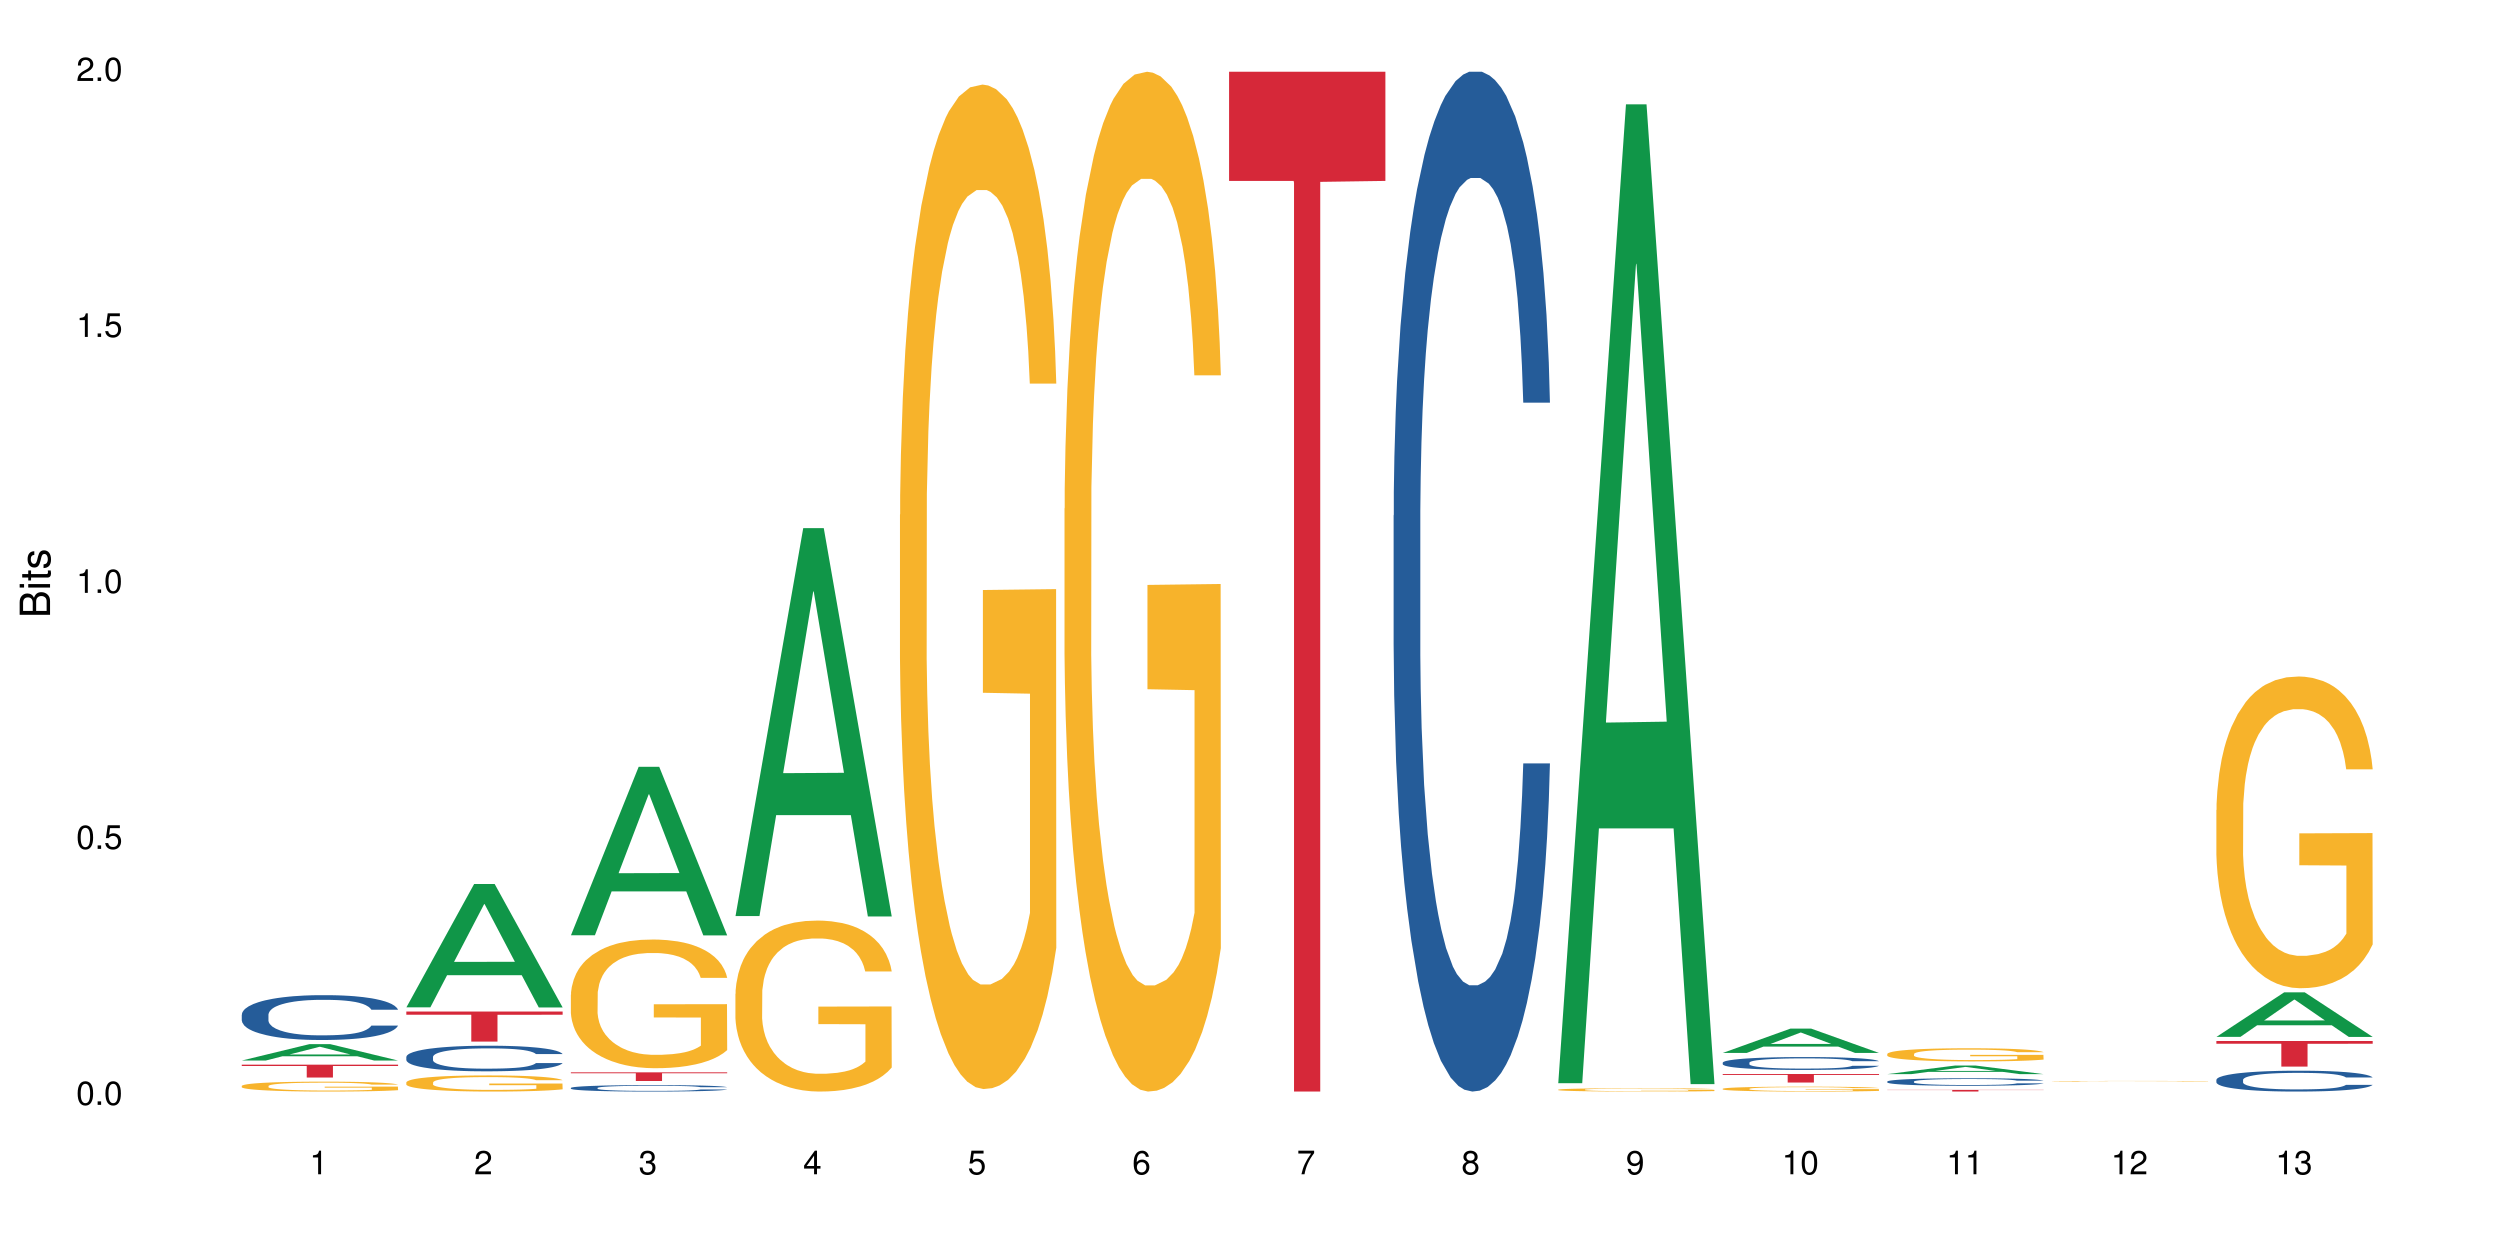 <?xml version="1.0" encoding="UTF-8"?>
<svg xmlns="http://www.w3.org/2000/svg" xmlns:xlink="http://www.w3.org/1999/xlink" width="720pt" height="360pt" viewBox="0 0 720 360" version="1.1">
<defs>
<g>
<symbol overflow="visible" id="glyph0-0">
<path style="stroke:none;" d=""/>
</symbol>
<symbol overflow="visible" id="glyph0-1">
<path style="stroke:none;" d="M 2.641 -6.797 C 2 -6.797 1.422 -6.531 1.078 -6.047 C 0.641 -5.453 0.406 -4.547 0.406 -3.297 C 0.406 -1 1.188 0.219 2.641 0.219 C 4.078 0.219 4.859 -1 4.859 -3.234 C 4.859 -4.562 4.656 -5.438 4.203 -6.047 C 3.844 -6.531 3.281 -6.797 2.641 -6.797 Z M 2.641 -6.047 C 3.547 -6.047 4 -5.125 4 -3.312 C 4 -1.375 3.562 -0.484 2.625 -0.484 C 1.734 -0.484 1.281 -1.422 1.281 -3.281 C 1.281 -5.141 1.734 -6.047 2.641 -6.047 Z M 2.641 -6.047 "/>
</symbol>
<symbol overflow="visible" id="glyph0-2">
<path style="stroke:none;" d="M 1.828 -1 L 0.828 -1 L 0.828 0 L 1.828 0 Z M 1.828 -1 "/>
</symbol>
<symbol overflow="visible" id="glyph0-3">
<path style="stroke:none;" d="M 4.562 -6.797 L 1.062 -6.797 L 0.547 -3.094 L 1.328 -3.094 C 1.719 -3.562 2.047 -3.734 2.578 -3.734 C 3.484 -3.734 4.062 -3.109 4.062 -2.094 C 4.062 -1.125 3.484 -0.531 2.578 -0.531 C 1.828 -0.531 1.375 -0.906 1.188 -1.672 L 0.328 -1.672 C 0.453 -1.109 0.547 -0.844 0.75 -0.594 C 1.125 -0.078 1.828 0.219 2.594 0.219 C 3.969 0.219 4.922 -0.781 4.922 -2.219 C 4.922 -3.562 4.031 -4.484 2.719 -4.484 C 2.25 -4.484 1.859 -4.359 1.469 -4.062 L 1.734 -5.969 L 4.562 -5.969 Z M 4.562 -6.797 "/>
</symbol>
<symbol overflow="visible" id="glyph0-4">
<path style="stroke:none;" d="M 2.484 -4.844 L 2.484 0 L 3.328 0 L 3.328 -6.797 L 2.766 -6.797 C 2.469 -5.75 2.281 -5.609 0.984 -5.453 L 0.984 -4.844 Z M 2.484 -4.844 "/>
</symbol>
<symbol overflow="visible" id="glyph0-5">
<path style="stroke:none;" d="M 4.859 -0.828 L 1.281 -0.828 C 1.359 -1.391 1.672 -1.75 2.5 -2.234 L 3.469 -2.75 C 4.406 -3.266 4.906 -3.969 4.906 -4.812 C 4.906 -5.375 4.672 -5.906 4.266 -6.266 C 3.859 -6.625 3.375 -6.797 2.719 -6.797 C 1.859 -6.797 1.219 -6.5 0.844 -5.922 C 0.609 -5.562 0.5 -5.125 0.484 -4.438 L 1.328 -4.438 C 1.359 -4.906 1.406 -5.188 1.531 -5.406 C 1.75 -5.812 2.188 -6.062 2.703 -6.062 C 3.469 -6.062 4.031 -5.516 4.031 -4.781 C 4.031 -4.25 3.719 -3.797 3.125 -3.438 L 2.234 -2.938 C 0.812 -2.141 0.406 -1.5 0.328 0 L 4.859 0 Z M 4.859 -0.828 "/>
</symbol>
<symbol overflow="visible" id="glyph0-6">
<path style="stroke:none;" d="M 2.125 -3.125 L 2.578 -3.125 C 3.516 -3.125 3.984 -2.703 3.984 -1.891 C 3.984 -1.031 3.469 -0.531 2.578 -0.531 C 1.656 -0.531 1.203 -0.984 1.156 -1.969 L 0.312 -1.969 C 0.344 -1.422 0.438 -1.078 0.609 -0.766 C 0.953 -0.109 1.625 0.219 2.547 0.219 C 3.953 0.219 4.859 -0.609 4.859 -1.906 C 4.859 -2.766 4.516 -3.25 3.703 -3.516 C 4.344 -3.766 4.656 -4.25 4.656 -4.938 C 4.656 -6.109 3.875 -6.797 2.578 -6.797 C 1.203 -6.797 0.484 -6.047 0.453 -4.609 L 1.297 -4.609 C 1.312 -5.016 1.344 -5.25 1.453 -5.453 C 1.641 -5.828 2.062 -6.062 2.594 -6.062 C 3.344 -6.062 3.797 -5.625 3.797 -4.906 C 3.797 -4.422 3.609 -4.141 3.25 -3.984 C 3.016 -3.891 2.719 -3.844 2.125 -3.844 Z M 2.125 -3.125 "/>
</symbol>
<symbol overflow="visible" id="glyph0-7">
<path style="stroke:none;" d="M 3.141 -1.625 L 3.141 0 L 3.984 0 L 3.984 -1.625 L 4.984 -1.625 L 4.984 -2.391 L 3.984 -2.391 L 3.984 -6.797 L 3.359 -6.797 L 0.266 -2.516 L 0.266 -1.625 Z M 3.141 -2.391 L 1 -2.391 L 3.141 -5.359 Z M 3.141 -2.391 "/>
</symbol>
<symbol overflow="visible" id="glyph0-8">
<path style="stroke:none;" d="M 4.781 -5.031 C 4.609 -6.141 3.891 -6.797 2.844 -6.797 C 2.094 -6.797 1.422 -6.438 1.031 -5.828 C 0.609 -5.172 0.406 -4.344 0.406 -3.094 C 0.406 -1.953 0.578 -1.234 0.984 -0.625 C 1.359 -0.078 1.953 0.219 2.703 0.219 C 3.984 0.219 4.922 -0.734 4.922 -2.078 C 4.922 -3.344 4.062 -4.234 2.844 -4.234 C 2.172 -4.234 1.641 -3.969 1.281 -3.469 C 1.281 -5.125 1.828 -6.047 2.797 -6.047 C 3.391 -6.047 3.797 -5.672 3.938 -5.031 Z M 2.734 -3.484 C 3.547 -3.484 4.062 -2.922 4.062 -2 C 4.062 -1.156 3.484 -0.531 2.703 -0.531 C 1.922 -0.531 1.328 -1.188 1.328 -2.047 C 1.328 -2.891 1.906 -3.484 2.734 -3.484 Z M 2.734 -3.484 "/>
</symbol>
<symbol overflow="visible" id="glyph0-9">
<path style="stroke:none;" d="M 4.984 -6.797 L 0.438 -6.797 L 0.438 -5.969 L 4.109 -5.969 C 2.5 -3.656 1.828 -2.234 1.328 0 L 2.219 0 C 2.594 -2.172 3.453 -4.047 4.984 -6.094 Z M 4.984 -6.797 "/>
</symbol>
<symbol overflow="visible" id="glyph0-10">
<path style="stroke:none;" d="M 3.75 -3.578 C 4.453 -4 4.688 -4.344 4.688 -4.984 C 4.688 -6.047 3.844 -6.797 2.641 -6.797 C 1.438 -6.797 0.594 -6.047 0.594 -4.984 C 0.594 -4.359 0.828 -4.016 1.516 -3.578 C 0.734 -3.203 0.359 -2.641 0.359 -1.891 C 0.359 -0.641 1.297 0.219 2.641 0.219 C 3.984 0.219 4.922 -0.641 4.922 -1.875 C 4.922 -2.641 4.531 -3.203 3.75 -3.578 Z M 2.641 -6.047 C 3.359 -6.047 3.812 -5.625 3.812 -4.969 C 3.812 -4.344 3.344 -3.922 2.641 -3.922 C 1.922 -3.922 1.453 -4.344 1.453 -4.984 C 1.453 -5.625 1.922 -6.047 2.641 -6.047 Z M 2.641 -3.203 C 3.484 -3.203 4.062 -2.672 4.062 -1.875 C 4.062 -1.062 3.484 -0.531 2.625 -0.531 C 1.797 -0.531 1.219 -1.078 1.219 -1.875 C 1.219 -2.672 1.797 -3.203 2.641 -3.203 Z M 2.641 -3.203 "/>
</symbol>
<symbol overflow="visible" id="glyph0-11">
<path style="stroke:none;" d="M 0.516 -1.547 C 0.672 -0.438 1.406 0.219 2.438 0.219 C 3.188 0.219 3.859 -0.141 4.266 -0.75 C 4.688 -1.406 4.891 -2.25 4.891 -3.484 C 4.891 -4.625 4.703 -5.359 4.312 -5.953 C 3.938 -6.5 3.344 -6.797 2.594 -6.797 C 1.297 -6.797 0.359 -5.844 0.359 -4.516 C 0.359 -3.25 1.234 -2.344 2.453 -2.344 C 3.094 -2.344 3.562 -2.578 4.016 -3.109 C 4 -1.453 3.469 -0.531 2.5 -0.531 C 1.906 -0.531 1.484 -0.906 1.359 -1.547 Z M 2.578 -6.062 C 3.375 -6.062 3.969 -5.406 3.969 -4.531 C 3.969 -3.688 3.375 -3.094 2.547 -3.094 C 1.734 -3.094 1.234 -3.672 1.234 -4.578 C 1.234 -5.438 1.797 -6.062 2.578 -6.062 Z M 2.578 -6.062 "/>
</symbol>
<symbol overflow="visible" id="glyph1-0">
<path style="stroke:none;" d=""/>
</symbol>
<symbol overflow="visible" id="glyph1-1">
<path style="stroke:none;" d="M 0 -0.953 L 0 -4.891 C 0 -5.719 -0.234 -6.344 -0.734 -6.797 C -1.188 -7.234 -1.812 -7.469 -2.5 -7.469 C -3.547 -7.469 -4.188 -7 -4.625 -5.875 C -4.984 -6.672 -5.641 -7.094 -6.531 -7.094 C -7.156 -7.094 -7.734 -6.859 -8.141 -6.391 C -8.562 -5.938 -8.75 -5.344 -8.75 -4.5 L -8.75 -0.953 Z M -4.984 -2.062 L -7.766 -2.062 L -7.766 -4.219 C -7.766 -4.844 -7.688 -5.203 -7.453 -5.5 C -7.219 -5.812 -6.859 -5.969 -6.375 -5.969 C -5.906 -5.969 -5.531 -5.812 -5.297 -5.5 C -5.062 -5.203 -4.984 -4.844 -4.984 -4.219 Z M -0.984 -2.062 L -4 -2.062 L -4 -4.781 C -4 -5.328 -3.859 -5.688 -3.578 -5.953 C -3.297 -6.219 -2.922 -6.359 -2.484 -6.359 C -2.062 -6.359 -1.688 -6.219 -1.406 -5.953 C -1.109 -5.688 -0.984 -5.328 -0.984 -4.781 Z M -0.984 -2.062 "/>
</symbol>
<symbol overflow="visible" id="glyph1-2">
<path style="stroke:none;" d="M -6.281 -1.797 L -6.281 -0.797 L 0 -0.797 L 0 -1.797 Z M -8.75 -1.797 L -8.75 -0.797 L -7.484 -0.797 L -7.484 -1.797 Z M -8.75 -1.797 "/>
</symbol>
<symbol overflow="visible" id="glyph1-3">
<path style="stroke:none;" d="M -6.281 -3.047 L -6.281 -2.016 L -8.016 -2.016 L -8.016 -1.016 L -6.281 -1.016 L -6.281 -0.172 L -5.469 -0.172 L -5.469 -1.016 L -0.719 -1.016 C -0.078 -1.016 0.281 -1.453 0.281 -2.234 C 0.281 -2.469 0.25 -2.719 0.188 -3.047 L -0.641 -3.047 C -0.609 -2.922 -0.594 -2.766 -0.594 -2.562 C -0.594 -2.141 -0.719 -2.016 -1.156 -2.016 L -5.469 -2.016 L -5.469 -3.047 Z M -6.281 -3.047 "/>
</symbol>
<symbol overflow="visible" id="glyph1-4">
<path style="stroke:none;" d="M -4.531 -5.25 C -5.766 -5.25 -6.469 -4.422 -6.469 -2.969 C -6.469 -1.516 -5.719 -0.562 -4.547 -0.562 C -3.562 -0.562 -3.094 -1.062 -2.734 -2.562 L -2.516 -3.484 C -2.344 -4.188 -2.094 -4.469 -1.625 -4.469 C -1.047 -4.469 -0.641 -3.875 -0.641 -3 C -0.641 -2.453 -0.797 -2 -1.062 -1.75 C -1.25 -1.594 -1.422 -1.531 -1.875 -1.469 L -1.875 -0.406 C -0.422 -0.453 0.281 -1.266 0.281 -2.922 C 0.281 -4.5 -0.5 -5.516 -1.719 -5.516 C -2.656 -5.516 -3.172 -4.984 -3.469 -3.734 L -3.703 -2.766 C -3.891 -1.953 -4.156 -1.609 -4.594 -1.609 C -5.172 -1.609 -5.547 -2.125 -5.547 -2.938 C -5.547 -3.75 -5.203 -4.172 -4.531 -4.203 Z M -4.531 -5.25 "/>
</symbol>
</g>
</defs>
<g id="surface89771">
<rect x="0" y="0" width="720" height="360" style="fill:rgb(100%,100%,100%);fill-opacity:1;stroke:none;"/>
<path style=" stroke:none;fill-rule:nonzero;fill:rgb(6.275%,58.824%,28.235%);fill-opacity:1;" d="M 69.629 305.43 L 69.676 305.426 L 89.156 300.703 L 95.074 300.703 L 114.648 305.438 L 107.773 305.438 L 102.867 304.199 L 81.367 304.199 L 76.555 305.43 L 69.629 305.43 L 83.434 303.688 L 100.895 303.684 L 92.188 301.477 L 92.09 301.473 L 91.996 301.484 L 83.387 303.684 L 83.434 303.688 Z M 69.629 305.43 "/>
<path style=" stroke:none;fill-rule:nonzero;fill:rgb(14.51%,36.078%,60%);fill-opacity:1;" d="M 69.629 292.227 L 69.684 292.215 L 69.684 291.934 L 69.848 291.484 L 70.234 290.918 L 70.617 290.527 L 71.605 289.832 L 72.977 289.156 L 74.406 288.641 L 75.449 288.332 L 76.383 288.094 L 78.523 287.66 L 79.895 287.434 L 81.379 287.234 L 83.191 287.035 L 84.508 286.914 L 87.473 286.727 L 89.668 286.645 L 91.371 286.609 L 95.051 286.609 L 97.246 286.656 L 98.84 286.715 L 100.594 286.809 L 102.078 286.914 L 104.656 287.176 L 106.965 287.504 L 108.008 287.695 L 109.652 288.059 L 110.918 288.414 L 111.797 288.723 L 112.785 289.156 L 113.66 289.688 L 114.32 290.293 L 114.648 290.801 L 106.965 290.801 L 106.578 290.328 L 106.141 289.961 L 105.316 289.477 L 104.492 289.133 L 103.34 288.793 L 102.297 288.566 L 100.871 288.344 L 99.605 288.203 L 98.289 288.094 L 97.027 288.023 L 94.609 287.953 L 91.809 287.953 L 90.766 287.977 L 88.625 288.07 L 87.473 288.156 L 85.824 288.32 L 84.672 288.473 L 83.301 288.711 L 82.367 288.91 L 81.215 289.219 L 80.391 289.488 L 79.457 289.879 L 78.906 290.172 L 78.414 290.504 L 77.977 290.895 L 77.645 291.309 L 77.426 291.742 L 77.316 292.168 L 77.316 294 L 77.426 294.422 L 77.699 294.918 L 78.414 295.641 L 79.457 296.266 L 80.664 296.762 L 81.816 297.113 L 82.477 297.281 L 83.355 297.469 L 84.727 297.703 L 86.703 297.941 L 87.855 298.035 L 89.613 298.129 L 91.426 298.176 L 93.844 298.176 L 95.984 298.129 L 97.41 298.07 L 98.895 297.977 L 100.926 297.777 L 102.188 297.586 L 103.285 297.363 L 104.109 297.137 L 104.656 296.949 L 105.48 296.582 L 106.141 296.184 L 106.633 295.77 L 106.965 295.367 L 114.648 295.367 L 114.32 295.84 L 113.828 296.301 L 113.332 296.641 L 112.562 297.055 L 111.688 297.422 L 110.422 297.836 L 109.379 298.105 L 108.008 298.402 L 106.746 298.625 L 105.371 298.828 L 103.34 299.062 L 102.023 299.18 L 100.594 299.285 L 98.895 299.383 L 96.75 299.465 L 94.445 299.512 L 92.305 299.523 L 90 299.5 L 88.297 299.453 L 86.047 299.348 L 83.246 299.133 L 81.215 298.91 L 79.621 298.684 L 78.25 298.449 L 76.711 298.129 L 74.734 297.609 L 73.527 297.211 L 72.703 296.879 L 71.77 296.418 L 71.113 296.004 L 70.344 295.344 L 69.793 294.504 L 69.629 293.855 Z M 69.629 292.227 "/>
<path style=" stroke:none;fill-rule:nonzero;fill:rgb(96.863%,70.196%,16.863%);fill-opacity:1;" d="M 69.629 312.738 L 69.684 312.734 L 69.684 312.684 L 69.902 312.566 L 70.453 312.406 L 71.168 312.273 L 71.934 312.168 L 72.43 312.113 L 73.254 312.035 L 73.965 311.977 L 75.777 311.859 L 78.086 311.75 L 79.348 311.703 L 80.773 311.66 L 82.805 311.609 L 83.738 311.594 L 86.594 311.551 L 89.832 311.523 L 93.402 311.516 L 95.051 311.52 L 97.301 311.527 L 100.375 311.559 L 102.133 311.586 L 103.504 311.609 L 104.934 311.645 L 106.688 311.695 L 108.336 311.758 L 109.652 311.82 L 110.973 311.898 L 112.07 311.984 L 113.004 312.074 L 113.828 312.184 L 114.32 312.273 L 114.648 312.367 L 107.02 312.367 L 106.578 312.273 L 106.086 312.203 L 105.262 312.117 L 104.438 312.055 L 103.613 312.008 L 102.078 311.938 L 100.758 311.898 L 99.113 311.859 L 97.52 311.836 L 95.707 311.82 L 94.609 311.816 L 91.699 311.816 L 89.066 311.836 L 87.527 311.855 L 86.43 311.875 L 84.891 311.914 L 83.961 311.945 L 83.41 311.969 L 81.762 312.047 L 80.664 312.121 L 80.062 312.172 L 79.293 312.25 L 78.742 312.32 L 78.141 312.422 L 77.809 312.5 L 77.371 312.68 L 77.316 313.148 L 77.48 313.246 L 77.809 313.355 L 78.25 313.449 L 78.906 313.547 L 79.566 313.621 L 80.719 313.723 L 81.707 313.793 L 82.477 313.836 L 83.961 313.906 L 84.562 313.93 L 85.992 313.977 L 87.473 314.012 L 89.285 314.043 L 90.656 314.059 L 92.855 314.074 L 95.652 314.074 L 98.949 314.059 L 101.035 314.035 L 102.461 314.016 L 103.395 313.996 L 104.547 313.969 L 105.371 313.941 L 106.141 313.914 L 107.074 313.871 L 107.074 313.246 L 93.512 313.246 L 93.512 312.953 L 114.594 312.949 L 114.648 313.969 L 113.496 314.039 L 112.07 314.105 L 110.699 314.16 L 109.27 314.203 L 107.238 314.254 L 105.59 314.285 L 103.066 314.32 L 100.758 314.344 L 98.344 314.359 L 96.203 314.367 L 93.676 314.371 L 91.426 314.367 L 89.012 314.352 L 87.09 314.328 L 85.332 314.305 L 83.574 314.27 L 81.379 314.215 L 79.953 314.172 L 78.469 314.113 L 76.988 314.051 L 75.668 313.98 L 74.789 313.926 L 73.91 313.863 L 72.977 313.785 L 72.102 313.695 L 71.441 313.613 L 70.836 313.523 L 70.398 313.438 L 69.957 313.32 L 69.738 313.227 L 69.629 313.145 Z M 69.629 312.738 "/>
<path style=" stroke:none;fill-rule:nonzero;fill:rgb(83.922%,15.686%,22.353%);fill-opacity:1;" d="M 69.629 306.617 L 114.648 306.617 L 114.648 307.016 L 95.887 307.016 L 95.887 310.336 L 88.34 310.336 L 88.34 307.02 L 88.23 307.016 L 69.629 307.016 Z M 69.629 306.617 "/>
<path style=" stroke:none;fill-rule:nonzero;fill:rgb(6.275%,58.824%,28.235%);fill-opacity:1;" d="M 117.02 290.109 L 117.066 290.078 L 136.547 254.594 L 142.465 254.594 L 162.039 290.145 L 155.164 290.145 L 150.258 280.863 L 128.758 280.863 L 123.945 290.109 L 117.02 290.109 L 130.824 277.027 L 148.285 276.992 L 139.578 260.402 L 139.48 260.371 L 139.387 260.469 L 130.777 276.992 L 130.824 277.027 Z M 117.02 290.109 "/>
<path style=" stroke:none;fill-rule:nonzero;fill:rgb(14.51%,36.078%,60%);fill-opacity:1;" d="M 117.02 304.379 L 117.074 304.371 L 117.074 304.207 L 117.238 303.953 L 117.625 303.629 L 118.008 303.406 L 118.996 303.008 L 120.367 302.625 L 121.797 302.328 L 122.84 302.152 L 123.773 302.02 L 125.914 301.77 L 127.285 301.641 L 128.77 301.527 L 130.582 301.41 L 131.898 301.344 L 134.863 301.238 L 137.059 301.191 L 138.762 301.168 L 142.441 301.168 L 144.637 301.195 L 146.23 301.23 L 147.984 301.285 L 149.469 301.344 L 152.047 301.492 L 154.355 301.684 L 155.398 301.789 L 157.043 302 L 158.309 302.199 L 159.188 302.375 L 160.176 302.625 L 161.051 302.93 L 161.711 303.273 L 162.039 303.562 L 154.355 303.562 L 153.969 303.293 L 153.531 303.082 L 152.707 302.809 L 151.883 302.613 L 150.73 302.418 L 149.688 302.289 L 148.262 302.16 L 146.996 302.078 L 145.68 302.02 L 144.418 301.977 L 142 301.938 L 139.199 301.938 L 138.156 301.953 L 136.016 302.004 L 134.863 302.051 L 133.215 302.148 L 132.062 302.234 L 130.691 302.367 L 129.758 302.484 L 128.605 302.66 L 127.781 302.812 L 126.848 303.035 L 126.297 303.203 L 125.805 303.395 L 125.367 303.617 L 125.035 303.852 L 124.816 304.102 L 124.707 304.344 L 124.707 305.387 L 124.816 305.633 L 125.09 305.914 L 125.805 306.324 L 126.848 306.684 L 128.055 306.965 L 129.207 307.168 L 129.867 307.262 L 130.746 307.371 L 132.117 307.504 L 134.094 307.641 L 135.246 307.691 L 137.004 307.746 L 138.816 307.773 L 141.234 307.773 L 143.375 307.746 L 144.801 307.715 L 146.285 307.66 L 148.316 307.547 L 149.578 307.438 L 150.676 307.309 L 151.5 307.18 L 152.047 307.074 L 152.871 306.863 L 153.531 306.637 L 154.023 306.398 L 154.355 306.172 L 162.039 306.172 L 161.711 306.441 L 161.219 306.703 L 160.723 306.898 L 159.953 307.133 L 159.074 307.344 L 157.812 307.578 L 156.77 307.734 L 155.398 307.902 L 154.137 308.031 L 152.762 308.145 L 150.73 308.281 L 149.414 308.348 L 147.984 308.406 L 146.285 308.461 L 144.141 308.508 L 141.836 308.535 L 139.695 308.543 L 137.391 308.527 L 135.688 308.504 L 133.438 308.441 L 130.637 308.32 L 128.605 308.191 L 127.012 308.062 L 125.641 307.93 L 124.102 307.746 L 122.125 307.449 L 120.918 307.223 L 120.094 307.031 L 119.16 306.77 L 118.504 306.535 L 117.734 306.156 L 117.184 305.68 L 117.02 305.309 Z M 117.02 304.379 "/>
<path style=" stroke:none;fill-rule:nonzero;fill:rgb(96.863%,70.196%,16.863%);fill-opacity:1;" d="M 117.02 311.715 L 117.074 311.707 L 117.074 311.625 L 117.293 311.434 L 117.844 311.168 L 118.559 310.953 L 119.324 310.785 L 119.82 310.695 L 120.645 310.566 L 121.355 310.473 L 123.168 310.281 L 125.477 310.105 L 126.738 310.027 L 128.164 309.957 L 130.195 309.875 L 131.129 309.844 L 133.984 309.777 L 137.223 309.734 L 140.793 309.723 L 142.441 309.727 L 144.691 309.742 L 147.766 309.789 L 149.523 309.832 L 150.895 309.875 L 152.324 309.93 L 154.078 310.016 L 155.727 310.117 L 157.043 310.219 L 158.363 310.348 L 159.461 310.48 L 160.395 310.629 L 161.219 310.809 L 161.711 310.957 L 162.039 311.105 L 154.41 311.105 L 153.969 310.957 L 153.477 310.844 L 152.652 310.703 L 151.828 310.602 L 151.004 310.52 L 149.469 310.41 L 148.148 310.344 L 146.504 310.281 L 144.91 310.246 L 143.098 310.219 L 142 310.211 L 139.09 310.211 L 136.457 310.238 L 134.918 310.273 L 133.82 310.309 L 132.281 310.371 L 131.352 310.422 L 130.801 310.457 L 129.152 310.59 L 128.055 310.707 L 127.453 310.789 L 126.684 310.914 L 126.133 311.031 L 125.531 311.199 L 125.199 311.328 L 124.762 311.617 L 124.707 312.379 L 124.871 312.539 L 125.199 312.715 L 125.641 312.867 L 126.297 313.027 L 126.957 313.152 L 128.109 313.316 L 129.098 313.43 L 129.867 313.5 L 131.352 313.613 L 131.953 313.652 L 133.383 313.73 L 134.863 313.789 L 136.676 313.84 L 138.047 313.867 L 140.246 313.887 L 143.043 313.887 L 146.34 313.859 L 148.426 313.828 L 149.852 313.793 L 150.785 313.762 L 151.938 313.719 L 152.762 313.676 L 153.531 313.629 L 154.465 313.555 L 154.465 312.539 L 140.902 312.535 L 140.902 312.062 L 161.984 312.059 L 162.039 313.719 L 160.887 313.832 L 159.461 313.941 L 158.086 314.027 L 156.66 314.098 L 154.629 314.18 L 152.98 314.23 L 150.457 314.289 L 148.148 314.328 L 145.734 314.355 L 143.594 314.367 L 141.066 314.371 L 138.816 314.363 L 136.402 314.336 L 134.48 314.301 L 132.723 314.262 L 130.965 314.207 L 128.77 314.117 L 127.34 314.043 L 125.859 313.953 L 124.379 313.848 L 123.059 313.734 L 122.18 313.645 L 121.301 313.543 L 120.367 313.414 L 119.492 313.27 L 118.832 313.141 L 118.227 312.992 L 117.789 312.852 L 117.348 312.66 L 117.129 312.508 L 117.02 312.375 Z M 117.02 311.715 "/>
<path style=" stroke:none;fill-rule:nonzero;fill:rgb(83.922%,15.686%,22.353%);fill-opacity:1;" d="M 117.02 291.324 L 162.039 291.324 L 162.039 292.25 L 143.277 292.258 L 143.277 299.988 L 135.73 299.988 L 135.73 292.266 L 135.617 292.25 L 117.02 292.25 Z M 117.02 291.324 "/>
<path style=" stroke:none;fill-rule:nonzero;fill:rgb(6.275%,58.824%,28.235%);fill-opacity:1;" d="M 164.41 269.359 L 164.457 269.312 L 183.938 220.84 L 189.855 220.84 L 209.43 269.402 L 202.555 269.402 L 197.648 256.727 L 176.148 256.727 L 171.336 269.359 L 164.41 269.359 L 178.215 251.484 L 195.676 251.438 L 186.969 228.773 L 186.871 228.73 L 186.777 228.867 L 178.168 251.438 L 178.215 251.484 Z M 164.41 269.359 "/>
<path style=" stroke:none;fill-rule:nonzero;fill:rgb(14.51%,36.078%,60%);fill-opacity:1;" d="M 164.41 313.32 L 164.465 313.316 L 164.465 313.277 L 164.629 313.211 L 165.016 313.133 L 165.398 313.074 L 166.387 312.977 L 167.758 312.879 L 169.188 312.805 L 170.23 312.758 L 171.164 312.727 L 173.305 312.66 L 174.676 312.629 L 176.16 312.602 L 177.973 312.57 L 179.289 312.555 L 182.254 312.527 L 184.449 312.516 L 186.152 312.512 L 189.832 312.512 L 192.027 312.516 L 193.621 312.527 L 195.375 312.539 L 196.859 312.555 L 199.438 312.594 L 201.746 312.641 L 202.789 312.668 L 204.434 312.719 L 205.699 312.77 L 206.578 312.816 L 207.566 312.879 L 208.441 312.953 L 209.102 313.043 L 209.43 313.113 L 201.746 313.113 L 201.359 313.047 L 200.922 312.992 L 200.098 312.922 L 199.273 312.875 L 198.121 312.824 L 197.078 312.793 L 195.652 312.762 L 194.387 312.738 L 193.07 312.727 L 191.809 312.715 L 189.391 312.703 L 186.59 312.703 L 185.547 312.707 L 183.406 312.723 L 182.254 312.734 L 180.605 312.758 L 179.453 312.777 L 178.082 312.812 L 177.148 312.844 L 175.996 312.887 L 175.172 312.926 L 174.238 312.98 L 173.688 313.023 L 173.195 313.07 L 172.754 313.129 L 172.426 313.188 L 172.207 313.25 L 172.098 313.312 L 172.098 313.574 L 172.207 313.637 L 172.48 313.707 L 173.195 313.812 L 174.238 313.902 L 175.445 313.973 L 176.598 314.023 L 177.258 314.047 L 178.137 314.074 L 179.508 314.109 L 181.484 314.145 L 182.637 314.156 L 184.395 314.172 L 186.207 314.176 L 188.621 314.176 L 190.766 314.172 L 192.191 314.16 L 193.676 314.148 L 195.707 314.117 L 196.969 314.094 L 198.066 314.059 L 198.891 314.027 L 199.438 314 L 200.262 313.949 L 200.922 313.891 L 201.414 313.828 L 201.746 313.773 L 209.43 313.773 L 209.102 313.84 L 208.609 313.906 L 208.113 313.957 L 207.344 314.016 L 206.465 314.066 L 205.203 314.129 L 204.16 314.168 L 202.789 314.211 L 201.523 314.242 L 200.152 314.27 L 198.121 314.305 L 196.805 314.32 L 195.375 314.336 L 193.676 314.352 L 191.531 314.363 L 189.227 314.367 L 187.086 314.371 L 184.781 314.367 L 183.078 314.359 L 180.828 314.344 L 178.027 314.316 L 175.996 314.281 L 174.402 314.25 L 173.031 314.215 L 171.492 314.172 L 169.516 314.094 L 168.309 314.039 L 167.484 313.988 L 166.551 313.922 L 165.895 313.863 L 165.125 313.77 L 164.574 313.648 L 164.41 313.555 Z M 164.41 313.32 "/>
<path style=" stroke:none;fill-rule:nonzero;fill:rgb(96.863%,70.196%,16.863%);fill-opacity:1;" d="M 164.41 286.457 L 164.465 286.426 L 164.465 285.746 L 164.684 284.223 L 165.234 282.125 L 165.949 280.398 L 166.715 279.047 L 167.211 278.336 L 168.035 277.32 L 168.746 276.574 L 170.559 275.051 L 172.867 273.629 L 174.129 273.02 L 175.555 272.445 L 177.586 271.801 L 178.52 271.566 L 181.375 271.023 L 184.613 270.684 L 188.184 270.582 L 189.832 270.617 L 192.082 270.754 L 195.156 271.125 L 196.914 271.465 L 198.285 271.801 L 199.715 272.242 L 201.469 272.918 L 203.117 273.73 L 204.434 274.543 L 205.754 275.559 L 206.852 276.641 L 207.785 277.828 L 208.609 279.25 L 209.102 280.434 L 209.43 281.617 L 201.801 281.617 L 201.359 280.434 L 200.867 279.52 L 200.043 278.402 L 199.219 277.59 L 198.395 276.945 L 196.859 276.066 L 195.539 275.523 L 193.895 275.051 L 192.301 274.746 L 190.488 274.543 L 189.391 274.477 L 186.48 274.477 L 183.848 274.711 L 182.309 274.984 L 181.211 275.254 L 179.672 275.762 L 178.742 276.168 L 178.191 276.438 L 176.543 277.488 L 175.445 278.438 L 174.844 279.078 L 174.074 280.094 L 173.523 281.008 L 172.922 282.363 L 172.59 283.379 L 172.152 285.68 L 172.098 291.773 L 172.262 293.059 L 172.59 294.445 L 173.031 295.664 L 173.688 296.953 L 174.348 297.934 L 175.5 299.254 L 176.488 300.133 L 177.258 300.707 L 178.742 301.621 L 179.344 301.926 L 180.773 302.535 L 182.254 303.012 L 184.066 303.418 L 185.438 303.621 L 187.633 303.789 L 190.434 303.789 L 193.73 303.586 L 195.816 303.316 L 197.242 303.043 L 198.176 302.809 L 199.328 302.434 L 200.152 302.098 L 200.922 301.723 L 201.855 301.148 L 201.855 293.059 L 188.293 293.023 L 188.293 289.234 L 209.375 289.199 L 209.43 302.434 L 208.277 303.348 L 206.852 304.23 L 205.477 304.906 L 204.051 305.48 L 202.02 306.125 L 200.371 306.531 L 197.848 307.004 L 195.539 307.309 L 193.125 307.512 L 190.984 307.613 L 188.457 307.648 L 186.207 307.578 L 183.793 307.375 L 181.871 307.105 L 180.113 306.766 L 178.355 306.328 L 176.16 305.617 L 174.73 305.039 L 173.25 304.332 L 171.766 303.484 L 170.449 302.57 L 169.57 301.859 L 168.691 301.047 L 167.758 300.031 L 166.883 298.879 L 166.223 297.832 L 165.617 296.648 L 165.18 295.531 L 164.738 294.008 L 164.52 292.789 L 164.41 291.738 Z M 164.41 286.457 "/>
<path style=" stroke:none;fill-rule:nonzero;fill:rgb(83.922%,15.686%,22.353%);fill-opacity:1;" d="M 164.41 308.828 L 209.43 308.828 L 209.43 309.094 L 190.668 309.098 L 190.668 311.332 L 183.117 311.332 L 183.117 309.098 L 183.008 309.094 L 164.41 309.094 Z M 164.41 308.828 "/>
<path style=" stroke:none;fill-rule:nonzero;fill:rgb(6.275%,58.824%,28.235%);fill-opacity:1;" d="M 211.801 263.836 L 211.848 263.73 L 231.328 152.105 L 237.246 152.105 L 256.82 263.941 L 249.945 263.941 L 245.039 234.75 L 223.539 234.75 L 218.727 263.836 L 211.801 263.836 L 225.605 222.672 L 243.066 222.566 L 234.359 170.379 L 234.262 170.273 L 234.168 170.586 L 225.559 222.566 L 225.605 222.672 Z M 211.801 263.836 "/>
<path style=" stroke:none;fill-rule:nonzero;fill:rgb(96.863%,70.196%,16.863%);fill-opacity:1;" d="M 211.801 286.215 L 211.855 286.172 L 211.855 285.27 L 212.074 283.246 L 212.625 280.457 L 213.34 278.164 L 214.105 276.367 L 214.602 275.422 L 215.426 274.07 L 216.137 273.082 L 217.949 271.059 L 220.258 269.168 L 221.52 268.359 L 222.945 267.594 L 224.977 266.742 L 225.91 266.426 L 228.766 265.707 L 232.004 265.258 L 235.574 265.121 L 237.223 265.168 L 239.473 265.348 L 242.547 265.84 L 244.305 266.289 L 245.676 266.742 L 247.105 267.324 L 248.859 268.227 L 250.508 269.305 L 251.824 270.383 L 253.145 271.734 L 254.242 273.172 L 255.176 274.746 L 256 276.637 L 256.492 278.211 L 256.82 279.785 L 249.191 279.785 L 248.75 278.211 L 248.258 276.996 L 247.434 275.512 L 246.609 274.43 L 245.785 273.578 L 244.25 272.406 L 242.93 271.688 L 241.285 271.059 L 239.691 270.652 L 237.879 270.383 L 236.781 270.293 L 233.871 270.293 L 231.238 270.609 L 229.699 270.969 L 228.602 271.328 L 227.062 272.004 L 226.133 272.543 L 225.582 272.902 L 223.934 274.297 L 222.836 275.555 L 222.234 276.41 L 221.465 277.762 L 220.914 278.973 L 220.312 280.773 L 219.98 282.121 L 219.543 285.18 L 219.488 293.277 L 219.652 294.984 L 219.98 296.828 L 220.422 298.449 L 221.078 300.156 L 221.738 301.461 L 222.891 303.215 L 223.879 304.387 L 224.648 305.152 L 226.133 306.363 L 226.734 306.77 L 228.164 307.578 L 229.645 308.207 L 231.457 308.75 L 232.828 309.02 L 235.023 309.242 L 237.824 309.242 L 241.121 308.973 L 243.207 308.613 L 244.633 308.254 L 245.566 307.938 L 246.719 307.445 L 247.543 306.996 L 248.312 306.5 L 249.246 305.734 L 249.246 294.984 L 235.684 294.941 L 235.684 289.902 L 256.766 289.859 L 256.82 307.445 L 255.668 308.66 L 254.242 309.828 L 252.867 310.727 L 251.441 311.492 L 249.41 312.348 L 247.762 312.887 L 245.238 313.516 L 242.93 313.922 L 240.516 314.191 L 238.375 314.324 L 235.848 314.371 L 233.598 314.281 L 231.184 314.012 L 229.262 313.652 L 227.504 313.203 L 225.746 312.617 L 223.551 311.672 L 222.121 310.906 L 220.641 309.965 L 219.156 308.84 L 217.84 307.625 L 216.961 306.68 L 216.082 305.602 L 215.148 304.25 L 214.273 302.723 L 213.613 301.328 L 213.008 299.754 L 212.57 298.27 L 212.129 296.246 L 211.91 294.625 L 211.801 293.23 Z M 211.801 286.215 "/>
<path style=" stroke:none;fill-rule:nonzero;fill:rgb(96.863%,70.196%,16.863%);fill-opacity:1;" d="M 259.191 148.262 L 259.246 148 L 259.246 142.715 L 259.465 130.828 L 260.016 114.445 L 260.73 100.973 L 261.496 90.406 L 261.992 84.855 L 262.816 76.93 L 263.527 71.117 L 265.34 59.23 L 267.648 48.133 L 268.91 43.379 L 270.336 38.887 L 272.367 33.867 L 273.301 32.02 L 276.156 27.793 L 279.395 25.148 L 282.965 24.355 L 284.613 24.621 L 286.863 25.68 L 289.938 28.582 L 291.695 31.227 L 293.066 33.867 L 294.496 37.301 L 296.25 42.586 L 297.898 48.926 L 299.215 55.266 L 300.535 63.191 L 301.633 71.648 L 302.566 80.895 L 303.391 91.988 L 303.883 101.238 L 304.211 110.484 L 296.582 110.484 L 296.141 101.238 L 295.648 94.105 L 294.824 85.387 L 294 79.043 L 293.176 74.023 L 291.641 67.156 L 290.32 62.93 L 288.676 59.23 L 287.082 56.852 L 285.27 55.266 L 284.172 54.738 L 281.262 54.738 L 278.629 56.59 L 277.09 58.703 L 275.992 60.816 L 274.453 64.777 L 273.52 67.949 L 272.973 70.062 L 271.324 78.254 L 270.227 85.648 L 269.625 90.668 L 268.855 98.594 L 268.305 105.727 L 267.703 116.297 L 267.371 124.223 L 266.934 142.188 L 266.879 189.742 L 267.043 199.781 L 267.371 210.613 L 267.812 220.125 L 268.469 230.164 L 269.129 237.824 L 270.281 248.129 L 271.27 254.996 L 272.039 259.488 L 273.52 266.621 L 274.125 269 L 275.555 273.754 L 277.035 277.453 L 278.848 280.625 L 280.219 282.211 L 282.414 283.531 L 285.215 283.531 L 288.512 281.945 L 290.598 279.832 L 292.023 277.719 L 292.957 275.867 L 294.109 272.961 L 294.934 270.32 L 295.703 267.414 L 296.637 262.922 L 296.637 199.781 L 283.074 199.516 L 283.074 169.926 L 304.156 169.664 L 304.211 272.961 L 303.059 280.094 L 301.633 286.965 L 300.258 292.25 L 298.832 296.738 L 296.801 301.758 L 295.152 304.93 L 292.629 308.629 L 290.32 311.008 L 287.906 312.59 L 285.766 313.383 L 283.238 313.648 L 280.988 313.121 L 278.574 311.535 L 276.652 309.422 L 274.895 306.777 L 273.137 303.344 L 270.941 297.797 L 269.512 293.305 L 268.031 287.758 L 266.547 281.152 L 265.23 274.02 L 264.352 268.473 L 263.473 262.129 L 262.539 254.203 L 261.664 245.223 L 261.004 237.031 L 260.398 227.785 L 259.961 219.066 L 259.52 207.18 L 259.301 197.668 L 259.191 189.477 Z M 259.191 148.262 "/>
<path style=" stroke:none;fill-rule:nonzero;fill:rgb(96.863%,70.196%,16.863%);fill-opacity:1;" d="M 306.582 146.461 L 306.637 146.191 L 306.637 140.828 L 306.855 128.758 L 307.406 112.129 L 308.121 98.449 L 308.887 87.719 L 309.383 82.086 L 310.207 74.039 L 310.918 68.141 L 312.73 56.07 L 315.039 44.805 L 316.301 39.977 L 317.727 35.414 L 319.758 30.32 L 320.691 28.441 L 323.547 24.148 L 326.785 21.469 L 330.355 20.664 L 332.004 20.93 L 334.254 22.004 L 337.328 24.953 L 339.086 27.637 L 340.457 30.32 L 341.887 33.805 L 343.641 39.172 L 345.289 45.609 L 346.605 52.047 L 347.926 60.094 L 349.023 68.676 L 349.957 78.062 L 350.781 89.328 L 351.273 98.715 L 351.602 108.105 L 343.973 108.105 L 343.531 98.715 L 343.039 91.477 L 342.215 82.625 L 341.391 76.188 L 340.566 71.09 L 339.031 64.117 L 337.711 59.824 L 336.066 56.07 L 334.473 53.656 L 332.66 52.047 L 331.562 51.508 L 328.652 51.508 L 326.02 53.387 L 324.48 55.531 L 323.383 57.68 L 321.844 61.703 L 320.91 64.922 L 320.363 67.066 L 318.715 75.383 L 317.617 82.891 L 317.016 87.988 L 316.246 96.035 L 315.695 103.277 L 315.094 114.004 L 314.762 122.051 L 314.324 140.293 L 314.27 188.574 L 314.434 198.766 L 314.762 209.762 L 315.203 219.418 L 315.859 229.609 L 316.52 237.391 L 317.672 247.852 L 318.66 254.824 L 319.43 259.383 L 320.91 266.625 L 321.516 269.039 L 322.945 273.867 L 324.426 277.625 L 326.238 280.844 L 327.609 282.453 L 329.805 283.793 L 332.605 283.793 L 335.902 282.184 L 337.988 280.039 L 339.414 277.891 L 340.348 276.016 L 341.5 273.062 L 342.324 270.383 L 343.094 267.43 L 344.027 262.871 L 344.027 198.766 L 330.465 198.496 L 330.465 168.457 L 351.547 168.188 L 351.602 273.062 L 350.449 280.305 L 349.023 287.281 L 347.648 292.645 L 346.223 297.203 L 344.191 302.301 L 342.543 305.52 L 340.02 309.273 L 337.711 311.688 L 335.297 313.297 L 333.156 314.102 L 330.629 314.371 L 328.379 313.836 L 325.965 312.227 L 324.043 310.078 L 322.285 307.398 L 320.527 303.91 L 318.332 298.277 L 316.902 293.719 L 315.422 288.086 L 313.938 281.379 L 312.621 274.137 L 311.742 268.504 L 310.863 262.066 L 309.93 254.02 L 309.055 244.898 L 308.395 236.586 L 307.789 227.195 L 307.352 218.344 L 306.91 206.277 L 306.691 196.621 L 306.582 188.305 Z M 306.582 146.461 "/>
<path style=" stroke:none;fill-rule:nonzero;fill:rgb(83.922%,15.686%,22.353%);fill-opacity:1;" d="M 353.973 20.664 L 398.992 20.664 L 398.992 52.102 L 380.23 52.379 L 380.23 314.371 L 372.68 314.371 L 372.68 52.652 L 372.57 52.102 L 353.973 52.102 Z M 353.973 20.664 "/>
<path style=" stroke:none;fill-rule:nonzero;fill:rgb(14.51%,36.078%,60%);fill-opacity:1;" d="M 401.363 148.457 L 401.418 148.188 L 401.418 141.742 L 401.582 131.543 L 401.969 118.656 L 402.352 109.797 L 403.34 93.957 L 404.711 78.652 L 406.141 66.84 L 407.184 59.859 L 408.117 54.492 L 410.258 44.559 L 411.629 39.457 L 413.113 34.891 L 414.926 30.328 L 416.242 27.645 L 419.207 23.348 L 421.402 21.469 L 423.105 20.664 L 426.785 20.664 L 428.98 21.738 L 430.57 23.078 L 432.328 25.227 L 433.812 27.645 L 436.391 33.551 L 438.699 41.066 L 439.742 45.363 L 441.387 53.684 L 442.652 61.738 L 443.527 68.719 L 444.516 78.652 L 445.395 90.734 L 446.055 104.426 L 446.383 115.969 L 438.699 115.969 L 438.312 105.23 L 437.875 96.91 L 437.051 85.902 L 436.227 78.117 L 435.074 70.332 L 434.031 65.23 L 432.602 60.129 L 431.34 56.906 L 430.023 54.492 L 428.762 52.879 L 426.344 51.27 L 423.543 51.27 L 422.5 51.805 L 420.359 53.953 L 419.207 55.832 L 417.559 59.59 L 416.406 63.082 L 415.035 68.449 L 414.102 73.016 L 412.949 79.996 L 412.125 86.172 L 411.191 95.031 L 410.641 101.742 L 410.148 109.258 L 409.707 118.117 L 409.379 127.516 L 409.16 137.449 L 409.051 147.113 L 409.051 188.727 L 409.16 198.391 L 409.434 209.668 L 410.148 226.043 L 411.191 240.273 L 412.398 251.547 L 413.551 259.602 L 414.211 263.359 L 415.09 267.656 L 416.461 273.027 L 418.438 278.395 L 419.59 280.543 L 421.348 282.691 L 423.16 283.766 L 425.574 283.766 L 427.719 282.691 L 429.145 281.348 L 430.625 279.199 L 432.66 274.637 L 433.922 270.34 L 435.02 265.242 L 435.844 260.141 L 436.391 255.844 L 437.215 247.52 L 437.875 238.395 L 438.367 228.996 L 438.699 219.867 L 446.383 219.867 L 446.055 230.609 L 445.562 241.078 L 445.066 248.863 L 444.297 258.262 L 443.418 266.582 L 442.156 275.98 L 441.113 282.152 L 439.742 288.867 L 438.477 293.969 L 437.105 298.531 L 435.074 303.898 L 433.758 306.586 L 432.328 309 L 430.625 311.148 L 428.484 313.027 L 426.18 314.102 L 424.039 314.371 L 421.734 313.832 L 420.031 312.762 L 417.781 310.344 L 414.98 305.512 L 412.949 300.41 L 411.355 295.309 L 409.984 289.941 L 408.445 282.691 L 406.469 270.879 L 405.262 261.75 L 404.438 254.234 L 403.504 243.762 L 402.844 234.367 L 402.078 219.332 L 401.527 200.27 L 401.363 185.504 Z M 401.363 148.457 "/>
<path style=" stroke:none;fill-rule:nonzero;fill:rgb(6.275%,58.824%,28.235%);fill-opacity:1;" d="M 448.754 311.969 L 448.801 311.703 L 468.281 30.047 L 474.199 30.047 L 493.773 312.23 L 486.898 312.23 L 481.992 238.574 L 460.488 238.574 L 455.68 311.969 L 448.754 311.969 L 462.559 208.102 L 480.02 207.836 L 471.312 76.152 L 471.215 75.887 L 471.121 76.68 L 462.512 207.836 L 462.559 208.102 Z M 448.754 311.969 "/>
<path style=" stroke:none;fill-rule:nonzero;fill:rgb(96.863%,70.196%,16.863%);fill-opacity:1;" d="M 448.754 313.824 L 448.809 313.82 L 448.809 313.805 L 449.027 313.766 L 449.578 313.711 L 450.293 313.664 L 451.059 313.629 L 451.555 313.613 L 452.379 313.586 L 453.09 313.566 L 454.902 313.527 L 457.207 313.492 L 458.473 313.477 L 459.898 313.461 L 461.93 313.445 L 462.863 313.438 L 465.719 313.422 L 468.957 313.414 L 472.527 313.41 L 474.176 313.414 L 476.426 313.418 L 479.5 313.426 L 481.258 313.434 L 482.629 313.445 L 484.059 313.453 L 485.812 313.473 L 487.461 313.492 L 488.777 313.516 L 490.098 313.539 L 491.195 313.57 L 492.129 313.598 L 492.953 313.637 L 493.445 313.668 L 493.773 313.699 L 486.145 313.699 L 485.703 313.668 L 485.211 313.645 L 484.387 313.613 L 483.562 313.594 L 482.738 313.578 L 481.203 313.555 L 479.883 313.539 L 478.238 313.527 L 476.645 313.52 L 474.832 313.516 L 473.734 313.512 L 470.824 313.512 L 468.191 313.52 L 466.652 313.527 L 465.555 313.531 L 464.016 313.547 L 463.082 313.555 L 462.535 313.562 L 460.887 313.59 L 459.789 313.613 L 459.184 313.633 L 458.418 313.656 L 457.867 313.68 L 457.266 313.715 L 456.934 313.742 L 456.496 313.801 L 456.441 313.961 L 456.605 313.992 L 456.934 314.027 L 457.375 314.062 L 458.031 314.094 L 458.691 314.121 L 459.844 314.152 L 460.832 314.176 L 461.602 314.191 L 463.082 314.215 L 463.688 314.223 L 465.113 314.238 L 466.598 314.25 L 468.41 314.262 L 469.781 314.266 L 471.977 314.27 L 474.777 314.27 L 478.074 314.266 L 480.16 314.258 L 481.586 314.25 L 482.52 314.246 L 483.672 314.234 L 484.496 314.227 L 485.266 314.219 L 486.199 314.203 L 486.199 313.992 L 472.637 313.992 L 472.637 313.895 L 493.719 313.895 L 493.773 314.234 L 492.621 314.258 L 491.195 314.281 L 489.82 314.301 L 488.395 314.316 L 486.363 314.332 L 484.715 314.34 L 482.191 314.355 L 479.883 314.363 L 477.469 314.367 L 475.328 314.371 L 472.801 314.371 L 470.551 314.367 L 468.137 314.363 L 466.215 314.355 L 464.457 314.348 L 462.699 314.336 L 460.504 314.316 L 459.074 314.305 L 457.594 314.285 L 456.109 314.262 L 454.793 314.238 L 453.914 314.223 L 453.035 314.199 L 452.102 314.172 L 451.223 314.145 L 450.566 314.117 L 449.961 314.086 L 449.523 314.059 L 449.082 314.02 L 448.863 313.984 L 448.754 313.961 Z M 448.754 313.824 "/>
<path style=" stroke:none;fill-rule:nonzero;fill:rgb(6.275%,58.824%,28.235%);fill-opacity:1;" d="M 496.145 303.242 L 496.191 303.234 L 515.672 296.23 L 521.59 296.23 L 541.164 303.25 L 534.289 303.25 L 529.383 301.418 L 507.879 301.418 L 503.07 303.242 L 496.145 303.242 L 509.949 300.66 L 527.41 300.652 L 518.703 297.379 L 518.605 297.371 L 518.512 297.391 L 509.902 300.652 L 509.949 300.66 Z M 496.145 303.242 "/>
<path style=" stroke:none;fill-rule:nonzero;fill:rgb(14.51%,36.078%,60%);fill-opacity:1;" d="M 496.145 306.043 L 496.199 306.039 L 496.199 305.961 L 496.363 305.832 L 496.75 305.668 L 497.133 305.555 L 498.121 305.355 L 499.492 305.16 L 500.922 305.012 L 501.965 304.922 L 502.898 304.855 L 505.039 304.73 L 506.41 304.664 L 507.895 304.609 L 509.707 304.551 L 511.023 304.516 L 513.988 304.461 L 516.184 304.438 L 517.887 304.43 L 521.566 304.43 L 523.762 304.441 L 525.352 304.457 L 527.109 304.484 L 528.594 304.516 L 531.172 304.59 L 533.48 304.688 L 534.523 304.742 L 536.168 304.844 L 537.434 304.949 L 538.309 305.035 L 539.297 305.16 L 540.176 305.312 L 540.836 305.488 L 541.164 305.633 L 533.48 305.633 L 533.094 305.496 L 532.656 305.391 L 531.832 305.254 L 531.008 305.156 L 529.855 305.055 L 528.812 304.992 L 527.383 304.926 L 526.121 304.887 L 524.805 304.855 L 523.543 304.836 L 521.125 304.816 L 518.324 304.816 L 517.281 304.82 L 515.141 304.848 L 513.988 304.871 L 512.34 304.922 L 511.188 304.965 L 509.816 305.031 L 508.883 305.09 L 507.73 305.18 L 506.906 305.258 L 505.973 305.367 L 505.422 305.453 L 504.93 305.547 L 504.488 305.66 L 504.16 305.777 L 503.941 305.906 L 503.832 306.027 L 503.832 306.555 L 503.941 306.676 L 504.215 306.816 L 504.93 307.023 L 505.973 307.207 L 507.18 307.348 L 508.332 307.449 L 508.992 307.496 L 509.871 307.551 L 511.242 307.621 L 513.219 307.688 L 514.371 307.715 L 516.129 307.742 L 517.941 307.754 L 520.355 307.754 L 522.5 307.742 L 523.926 307.727 L 525.406 307.699 L 527.438 307.641 L 528.703 307.586 L 529.801 307.52 L 530.625 307.457 L 531.172 307.402 L 531.996 307.297 L 532.656 307.18 L 533.148 307.062 L 533.48 306.945 L 541.164 306.945 L 540.836 307.082 L 540.344 307.215 L 539.848 307.312 L 539.078 307.434 L 538.199 307.539 L 536.938 307.656 L 535.895 307.734 L 534.523 307.82 L 533.258 307.883 L 531.887 307.941 L 529.855 308.012 L 528.539 308.043 L 527.109 308.074 L 525.406 308.102 L 523.266 308.125 L 520.961 308.141 L 518.82 308.141 L 516.512 308.137 L 514.812 308.121 L 512.559 308.09 L 509.762 308.031 L 507.73 307.965 L 506.137 307.902 L 504.766 307.832 L 503.227 307.742 L 501.25 307.594 L 500.043 307.477 L 499.219 307.383 L 498.285 307.25 L 497.625 307.129 L 496.859 306.941 L 496.309 306.699 L 496.145 306.512 Z M 496.145 306.043 "/>
<path style=" stroke:none;fill-rule:nonzero;fill:rgb(96.863%,70.196%,16.863%);fill-opacity:1;" d="M 496.145 313.562 L 496.199 313.562 L 496.199 313.535 L 496.418 313.477 L 496.969 313.398 L 497.684 313.332 L 498.449 313.281 L 498.945 313.254 L 499.77 313.215 L 500.48 313.188 L 502.293 313.129 L 504.598 313.074 L 505.863 313.051 L 507.289 313.027 L 509.32 313.004 L 510.254 312.996 L 513.109 312.977 L 516.348 312.961 L 519.918 312.957 L 521.566 312.961 L 523.816 312.965 L 526.891 312.98 L 528.648 312.992 L 530.02 313.004 L 531.449 313.02 L 533.203 313.047 L 534.852 313.078 L 536.168 313.109 L 537.488 313.148 L 538.586 313.188 L 539.52 313.234 L 540.344 313.289 L 540.836 313.332 L 541.164 313.379 L 533.535 313.379 L 533.094 313.332 L 532.602 313.297 L 531.777 313.258 L 530.953 313.227 L 530.129 313.199 L 528.594 313.168 L 527.273 313.148 L 525.629 313.129 L 524.035 313.117 L 522.223 313.109 L 521.125 313.105 L 518.215 313.105 L 515.582 313.117 L 514.043 313.125 L 512.945 313.137 L 511.406 313.156 L 510.473 313.172 L 509.926 313.18 L 508.277 313.223 L 507.18 313.258 L 506.574 313.281 L 505.809 313.32 L 505.258 313.355 L 504.656 313.406 L 504.324 313.445 L 503.887 313.535 L 503.832 313.766 L 503.996 313.816 L 504.324 313.867 L 504.766 313.914 L 505.422 313.965 L 506.082 314 L 507.234 314.051 L 508.223 314.086 L 508.992 314.105 L 510.473 314.141 L 511.078 314.152 L 512.504 314.176 L 513.988 314.195 L 515.801 314.211 L 517.172 314.219 L 519.367 314.223 L 522.168 314.223 L 525.465 314.215 L 527.551 314.207 L 528.977 314.195 L 529.91 314.188 L 531.062 314.172 L 531.887 314.16 L 532.656 314.145 L 533.59 314.121 L 533.59 313.816 L 520.027 313.812 L 520.027 313.668 L 541.109 313.668 L 541.164 314.172 L 540.012 314.207 L 538.586 314.242 L 537.211 314.266 L 535.785 314.289 L 533.754 314.312 L 532.105 314.328 L 529.582 314.348 L 527.273 314.359 L 524.859 314.367 L 522.719 314.371 L 520.191 314.371 L 517.941 314.367 L 515.523 314.359 L 513.605 314.352 L 510.09 314.32 L 507.895 314.293 L 506.465 314.27 L 504.984 314.246 L 503.5 314.211 L 502.184 314.176 L 501.305 314.148 L 500.426 314.117 L 499.492 314.082 L 498.613 314.035 L 497.957 313.996 L 497.352 313.953 L 496.914 313.91 L 496.473 313.852 L 496.254 313.805 L 496.145 313.766 Z M 496.145 313.562 "/>
<path style=" stroke:none;fill-rule:nonzero;fill:rgb(83.922%,15.686%,22.353%);fill-opacity:1;" d="M 496.145 309.32 L 541.164 309.32 L 541.164 309.586 L 522.402 309.586 L 522.402 311.777 L 514.852 311.777 L 514.852 309.59 L 514.742 309.586 L 496.145 309.586 Z M 496.145 309.32 "/>
<path style=" stroke:none;fill-rule:nonzero;fill:rgb(6.275%,58.824%,28.235%);fill-opacity:1;" d="M 543.535 309.348 L 543.582 309.344 L 563.062 306.875 L 568.98 306.875 L 588.555 309.352 L 581.676 309.352 L 576.773 308.703 L 555.27 308.703 L 550.461 309.348 L 543.535 309.348 L 557.34 308.438 L 574.801 308.434 L 566.094 307.277 L 565.996 307.277 L 565.902 307.281 L 557.293 308.434 L 557.34 308.438 Z M 543.535 309.348 "/>
<path style=" stroke:none;fill-rule:nonzero;fill:rgb(14.51%,36.078%,60%);fill-opacity:1;" d="M 543.535 311.477 L 543.59 311.477 L 543.59 311.426 L 543.754 311.352 L 544.141 311.258 L 544.523 311.191 L 545.512 311.074 L 546.883 310.961 L 548.312 310.871 L 549.355 310.82 L 550.289 310.781 L 552.43 310.707 L 553.801 310.668 L 555.285 310.637 L 557.098 310.602 L 558.414 310.582 L 561.379 310.551 L 563.574 310.535 L 565.277 310.531 L 568.957 310.531 L 571.152 310.539 L 572.742 310.547 L 574.5 310.562 L 575.984 310.582 L 578.562 310.625 L 580.871 310.68 L 581.914 310.711 L 583.559 310.773 L 584.824 310.836 L 585.699 310.887 L 586.688 310.961 L 587.566 311.051 L 588.227 311.152 L 588.555 311.234 L 580.871 311.234 L 580.484 311.156 L 580.047 311.094 L 579.223 311.012 L 578.398 310.957 L 577.246 310.898 L 576.203 310.859 L 574.773 310.82 L 573.512 310.797 L 572.195 310.781 L 570.934 310.77 L 568.516 310.758 L 565.715 310.758 L 564.672 310.762 L 562.531 310.777 L 561.379 310.789 L 559.73 310.816 L 558.578 310.844 L 557.207 310.883 L 556.273 310.918 L 555.121 310.969 L 554.297 311.016 L 553.363 311.082 L 552.812 311.129 L 552.32 311.188 L 551.879 311.254 L 551.551 311.32 L 551.332 311.395 L 551.223 311.469 L 551.223 311.777 L 551.332 311.848 L 551.605 311.93 L 552.32 312.051 L 553.363 312.156 L 554.57 312.242 L 555.723 312.301 L 556.383 312.328 L 557.262 312.359 L 558.633 312.402 L 560.609 312.441 L 561.762 312.457 L 563.52 312.473 L 565.332 312.48 L 567.746 312.48 L 569.887 312.473 L 571.316 312.461 L 572.797 312.445 L 574.828 312.414 L 576.094 312.383 L 577.191 312.344 L 578.016 312.305 L 578.562 312.273 L 579.387 312.211 L 580.047 312.145 L 580.539 312.074 L 580.871 312.008 L 588.555 312.008 L 588.227 312.086 L 587.73 312.164 L 587.238 312.223 L 586.469 312.293 L 585.59 312.352 L 584.328 312.422 L 583.285 312.469 L 581.914 312.52 L 580.648 312.555 L 579.277 312.59 L 577.246 312.629 L 575.93 312.648 L 574.5 312.668 L 572.797 312.684 L 570.656 312.699 L 568.352 312.707 L 566.211 312.707 L 563.902 312.703 L 562.203 312.695 L 559.949 312.68 L 557.152 312.641 L 555.121 312.605 L 553.527 312.566 L 552.156 312.527 L 550.617 312.473 L 548.641 312.387 L 547.434 312.316 L 546.609 312.262 L 545.676 312.184 L 545.016 312.113 L 544.25 312.004 L 543.699 311.863 L 543.535 311.754 Z M 543.535 311.477 "/>
<path style=" stroke:none;fill-rule:nonzero;fill:rgb(96.863%,70.196%,16.863%);fill-opacity:1;" d="M 543.535 303.523 L 543.59 303.52 L 543.59 303.453 L 543.809 303.297 L 544.359 303.082 L 545.07 302.902 L 545.84 302.766 L 546.336 302.691 L 547.16 302.59 L 547.871 302.512 L 549.684 302.355 L 551.988 302.211 L 553.254 302.148 L 554.68 302.09 L 556.711 302.023 L 557.645 302 L 560.5 301.945 L 563.738 301.91 L 567.309 301.898 L 568.957 301.902 L 571.207 301.914 L 574.281 301.953 L 576.039 301.988 L 577.41 302.023 L 578.84 302.07 L 580.594 302.137 L 582.242 302.223 L 583.559 302.305 L 584.879 302.406 L 585.977 302.52 L 586.91 302.641 L 587.73 302.785 L 588.227 302.906 L 588.555 303.027 L 580.926 303.027 L 580.484 302.906 L 579.992 302.812 L 579.168 302.699 L 578.344 302.617 L 577.52 302.551 L 575.984 302.461 L 574.664 302.406 L 573.02 302.355 L 571.426 302.324 L 569.613 302.305 L 568.516 302.297 L 565.605 302.297 L 562.973 302.32 L 561.434 302.348 L 560.336 302.379 L 558.797 302.43 L 557.863 302.469 L 557.316 302.5 L 555.668 302.605 L 554.57 302.703 L 553.965 302.77 L 553.199 302.871 L 552.648 302.965 L 552.047 303.105 L 551.715 303.207 L 551.277 303.445 L 551.223 304.07 L 551.387 304.199 L 551.715 304.344 L 552.156 304.469 L 552.812 304.598 L 553.473 304.699 L 554.625 304.836 L 555.613 304.926 L 556.383 304.984 L 557.863 305.078 L 558.469 305.109 L 559.895 305.172 L 561.379 305.219 L 563.191 305.262 L 564.562 305.281 L 566.758 305.301 L 569.559 305.301 L 572.852 305.277 L 574.941 305.25 L 576.367 305.223 L 577.301 305.199 L 578.453 305.16 L 579.277 305.125 L 580.047 305.086 L 580.98 305.027 L 580.98 304.199 L 567.418 304.195 L 567.418 303.809 L 588.5 303.805 L 588.555 305.16 L 587.402 305.254 L 585.977 305.344 L 584.602 305.414 L 583.176 305.473 L 581.145 305.539 L 579.496 305.582 L 576.973 305.629 L 574.664 305.66 L 572.25 305.68 L 570.109 305.691 L 567.582 305.695 L 565.332 305.688 L 562.914 305.668 L 560.996 305.641 L 559.238 305.605 L 557.48 305.559 L 555.285 305.488 L 553.855 305.426 L 552.375 305.355 L 550.891 305.27 L 549.574 305.176 L 548.695 305.102 L 547.816 305.02 L 546.883 304.914 L 546.004 304.797 L 545.348 304.688 L 544.742 304.566 L 544.305 304.453 L 543.863 304.297 L 543.645 304.172 L 543.535 304.066 Z M 543.535 303.523 "/>
<path style=" stroke:none;fill-rule:nonzero;fill:rgb(83.922%,15.686%,22.353%);fill-opacity:1;" d="M 543.535 313.887 L 588.555 313.887 L 588.555 313.938 L 569.793 313.938 L 569.793 314.371 L 562.242 314.371 L 562.242 313.941 L 562.133 313.938 L 543.535 313.938 Z M 543.535 313.887 "/>
<path style=" stroke:none;fill-rule:nonzero;fill:rgb(96.863%,70.196%,16.863%);fill-opacity:1;" d="M 590.926 311.395 L 590.98 311.395 L 590.98 311.391 L 591.199 311.383 L 591.75 311.371 L 592.461 311.363 L 593.23 311.355 L 593.727 311.352 L 594.551 311.348 L 595.262 311.344 L 597.074 311.336 L 599.379 311.328 L 600.645 311.324 L 602.07 311.324 L 604.102 311.32 L 605.035 311.32 L 607.891 311.316 L 611.129 311.312 L 618.598 311.312 L 621.672 311.316 L 623.43 311.316 L 624.801 311.32 L 626.23 311.32 L 627.984 311.324 L 629.633 311.328 L 630.949 311.332 L 632.27 311.34 L 633.367 311.344 L 634.301 311.352 L 635.121 311.355 L 635.617 311.363 L 635.945 311.367 L 628.316 311.367 L 627.875 311.363 L 627.383 311.359 L 626.559 311.352 L 624.91 311.344 L 623.375 311.34 L 622.055 311.34 L 620.41 311.336 L 618.816 311.336 L 617.004 311.332 L 612.996 311.332 L 610.363 311.336 L 607.727 311.336 L 606.188 311.34 L 605.254 311.34 L 604.707 311.344 L 603.059 311.348 L 601.961 311.352 L 601.355 311.355 L 600.59 311.359 L 600.039 311.367 L 599.434 311.371 L 599.105 311.379 L 598.668 311.391 L 598.613 311.418 L 598.777 311.426 L 599.105 311.434 L 599.547 311.438 L 600.203 311.445 L 600.863 311.449 L 602.016 311.457 L 603.004 311.461 L 603.773 311.465 L 605.254 311.469 L 605.859 311.469 L 607.285 311.473 L 608.77 311.477 L 610.582 311.477 L 611.953 311.48 L 620.242 311.48 L 622.332 311.477 L 624.691 311.477 L 625.844 311.473 L 626.668 311.473 L 627.438 311.469 L 628.371 311.465 L 628.371 311.426 L 614.809 311.426 L 614.809 311.406 L 635.891 311.406 L 635.945 311.473 L 634.793 311.477 L 633.367 311.48 L 631.992 311.484 L 630.566 311.488 L 628.535 311.492 L 626.887 311.492 L 624.363 311.496 L 622.055 311.496 L 619.641 311.5 L 612.723 311.5 L 610.305 311.496 L 606.629 311.496 L 604.871 311.492 L 602.676 311.488 L 601.246 311.484 L 599.766 311.484 L 598.281 311.477 L 596.965 311.473 L 595.207 311.465 L 594.273 311.461 L 593.395 311.457 L 592.738 311.449 L 592.133 311.445 L 591.695 311.438 L 591.254 311.43 L 591.035 311.426 L 590.926 311.418 Z M 590.926 311.395 "/>
<path style=" stroke:none;fill-rule:nonzero;fill:rgb(6.275%,58.824%,28.235%);fill-opacity:1;" d="M 638.316 298.621 L 638.363 298.609 L 657.844 285.793 L 663.762 285.793 L 683.336 298.633 L 676.457 298.633 L 671.551 295.281 L 650.051 295.281 L 645.242 298.621 L 638.316 298.621 L 652.121 293.895 L 669.582 293.883 L 660.875 287.891 L 660.777 287.879 L 660.684 287.914 L 652.074 293.883 L 652.121 293.895 Z M 638.316 298.621 "/>
<path style=" stroke:none;fill-rule:nonzero;fill:rgb(14.51%,36.078%,60%);fill-opacity:1;" d="M 638.316 310.977 L 638.371 310.973 L 638.371 310.84 L 638.535 310.633 L 638.922 310.367 L 639.305 310.188 L 640.293 309.863 L 641.664 309.551 L 643.094 309.309 L 644.137 309.164 L 645.07 309.055 L 647.211 308.852 L 648.582 308.75 L 650.066 308.656 L 651.879 308.562 L 653.195 308.508 L 656.16 308.418 L 658.355 308.383 L 660.059 308.363 L 663.738 308.363 L 665.934 308.387 L 667.523 308.414 L 669.281 308.457 L 670.766 308.508 L 673.344 308.629 L 675.652 308.781 L 676.695 308.871 L 678.34 309.039 L 679.605 309.203 L 680.48 309.348 L 681.469 309.551 L 682.348 309.797 L 683.008 310.078 L 683.336 310.312 L 675.652 310.312 L 675.266 310.094 L 674.828 309.922 L 674.004 309.699 L 673.18 309.539 L 672.027 309.379 L 670.984 309.277 L 669.555 309.172 L 668.293 309.105 L 666.977 309.055 L 665.715 309.023 L 663.297 308.992 L 660.496 308.992 L 659.453 309 L 657.312 309.047 L 656.16 309.082 L 654.512 309.16 L 653.359 309.23 L 651.988 309.34 L 651.055 309.434 L 649.902 309.578 L 649.078 309.703 L 648.145 309.887 L 647.594 310.023 L 647.102 310.176 L 646.66 310.355 L 646.332 310.551 L 646.113 310.754 L 646.004 310.949 L 646.004 311.801 L 646.113 312 L 646.387 312.23 L 647.102 312.562 L 648.145 312.855 L 649.352 313.086 L 650.504 313.25 L 651.164 313.328 L 652.043 313.414 L 653.414 313.523 L 655.391 313.637 L 656.543 313.68 L 658.301 313.723 L 660.113 313.746 L 662.527 313.746 L 664.668 313.723 L 666.098 313.695 L 667.578 313.652 L 669.609 313.559 L 670.875 313.469 L 671.973 313.367 L 672.797 313.262 L 673.344 313.172 L 674.168 313.004 L 674.828 312.816 L 675.32 312.625 L 675.652 312.438 L 683.336 312.438 L 683.008 312.656 L 682.512 312.871 L 682.02 313.031 L 681.25 313.223 L 680.371 313.395 L 679.109 313.586 L 678.066 313.711 L 676.695 313.848 L 675.43 313.953 L 674.059 314.047 L 672.027 314.156 L 670.711 314.211 L 669.281 314.262 L 667.578 314.305 L 665.438 314.344 L 663.133 314.363 L 660.992 314.371 L 658.684 314.359 L 656.984 314.336 L 654.73 314.289 L 651.934 314.191 L 649.902 314.086 L 648.309 313.98 L 646.938 313.871 L 645.398 313.723 L 643.422 313.48 L 642.215 313.293 L 641.391 313.141 L 640.457 312.926 L 639.797 312.734 L 639.031 312.426 L 638.48 312.039 L 638.316 311.734 Z M 638.316 310.977 "/>
<path style=" stroke:none;fill-rule:nonzero;fill:rgb(96.863%,70.196%,16.863%);fill-opacity:1;" d="M 638.316 233.285 L 638.371 233.203 L 638.371 231.562 L 638.59 227.871 L 639.141 222.789 L 639.852 218.605 L 640.621 215.328 L 641.117 213.605 L 641.941 211.145 L 642.652 209.34 L 644.465 205.652 L 646.77 202.207 L 648.035 200.73 L 649.461 199.34 L 651.492 197.781 L 652.426 197.207 L 655.281 195.895 L 658.52 195.074 L 662.09 194.828 L 663.738 194.91 L 665.988 195.238 L 669.062 196.141 L 670.82 196.961 L 672.191 197.781 L 673.617 198.848 L 675.375 200.484 L 677.023 202.453 L 678.34 204.422 L 679.66 206.883 L 680.758 209.504 L 681.691 212.375 L 682.512 215.82 L 683.008 218.688 L 683.336 221.559 L 675.707 221.559 L 675.266 218.688 L 674.773 216.477 L 673.949 213.77 L 673.125 211.801 L 672.301 210.242 L 670.766 208.113 L 669.445 206.801 L 667.801 205.652 L 666.207 204.914 L 664.395 204.422 L 663.297 204.258 L 660.387 204.258 L 657.75 204.832 L 656.215 205.488 L 655.117 206.145 L 653.578 207.375 L 652.645 208.359 L 652.098 209.016 L 650.449 211.555 L 649.352 213.852 L 648.746 215.41 L 647.98 217.871 L 647.43 220.082 L 646.824 223.363 L 646.496 225.824 L 646.059 231.398 L 646.004 246.156 L 646.168 249.273 L 646.496 252.637 L 646.938 255.586 L 647.594 258.703 L 648.254 261.082 L 649.406 264.277 L 650.395 266.41 L 651.164 267.805 L 652.645 270.02 L 653.25 270.758 L 654.676 272.23 L 656.16 273.379 L 657.973 274.363 L 659.344 274.855 L 661.539 275.266 L 664.34 275.266 L 667.633 274.773 L 669.723 274.117 L 671.148 273.461 L 672.082 272.887 L 673.234 271.984 L 674.059 271.168 L 674.828 270.266 L 675.762 268.871 L 675.762 249.273 L 662.199 249.191 L 662.199 240.008 L 683.281 239.926 L 683.336 271.984 L 682.184 274.199 L 680.758 276.332 L 679.383 277.973 L 677.957 279.367 L 675.926 280.922 L 674.277 281.906 L 671.754 283.055 L 669.445 283.793 L 667.031 284.285 L 664.891 284.531 L 662.363 284.613 L 660.113 284.449 L 657.695 283.957 L 655.773 283.301 L 654.02 282.48 L 652.262 281.414 L 650.066 279.695 L 648.637 278.301 L 647.156 276.578 L 645.672 274.527 L 644.355 272.312 L 643.477 270.594 L 642.598 268.625 L 641.664 266.164 L 640.785 263.375 L 640.129 260.836 L 639.523 257.965 L 639.086 255.258 L 638.645 251.57 L 638.426 248.617 L 638.316 246.074 Z M 638.316 233.285 "/>
<path style=" stroke:none;fill-rule:nonzero;fill:rgb(83.922%,15.686%,22.353%);fill-opacity:1;" d="M 638.316 299.812 L 683.336 299.812 L 683.336 300.602 L 664.574 300.609 L 664.574 307.184 L 657.023 307.184 L 657.023 300.613 L 656.914 300.602 L 638.316 300.602 Z M 638.316 299.812 "/>
<g style="fill:rgb(0%,0%,0%);fill-opacity:1;">
  <use xlink:href="#glyph0-1" x="21.957" y="318.198"/>
  <use xlink:href="#glyph0-2" x="27.291" y="318.198"/>
  <use xlink:href="#glyph0-1" x="29.958" y="318.198"/>
</g>
<g style="fill:rgb(0%,0%,0%);fill-opacity:1;">
  <use xlink:href="#glyph0-1" x="21.957" y="244.476"/>
  <use xlink:href="#glyph0-2" x="27.291" y="244.476"/>
  <use xlink:href="#glyph0-3" x="29.958" y="244.476"/>
</g>
<g style="fill:rgb(0%,0%,0%);fill-opacity:1;">
  <use xlink:href="#glyph0-4" x="21.957" y="170.753"/>
  <use xlink:href="#glyph0-2" x="27.291" y="170.753"/>
  <use xlink:href="#glyph0-1" x="29.958" y="170.753"/>
</g>
<g style="fill:rgb(0%,0%,0%);fill-opacity:1;">
  <use xlink:href="#glyph0-4" x="21.957" y="97.034"/>
  <use xlink:href="#glyph0-2" x="27.291" y="97.034"/>
  <use xlink:href="#glyph0-3" x="29.958" y="97.034"/>
</g>
<g style="fill:rgb(0%,0%,0%);fill-opacity:1;">
  <use xlink:href="#glyph0-5" x="21.957" y="23.312"/>
  <use xlink:href="#glyph0-2" x="27.291" y="23.312"/>
  <use xlink:href="#glyph0-1" x="29.958" y="23.312"/>
</g>
<g style="fill:rgb(0%,0%,0%);fill-opacity:1;">
  <use xlink:href="#glyph0-4" x="89.141" y="338.19"/>
</g>
<g style="fill:rgb(0%,0%,0%);fill-opacity:1;">
  <use xlink:href="#glyph0-5" x="136.531" y="338.19"/>
</g>
<g style="fill:rgb(0%,0%,0%);fill-opacity:1;">
  <use xlink:href="#glyph0-6" x="183.922" y="338.19"/>
</g>
<g style="fill:rgb(0%,0%,0%);fill-opacity:1;">
  <use xlink:href="#glyph0-7" x="231.312" y="338.19"/>
</g>
<g style="fill:rgb(0%,0%,0%);fill-opacity:1;">
  <use xlink:href="#glyph0-3" x="278.703" y="338.19"/>
</g>
<g style="fill:rgb(0%,0%,0%);fill-opacity:1;">
  <use xlink:href="#glyph0-8" x="326.094" y="338.19"/>
</g>
<g style="fill:rgb(0%,0%,0%);fill-opacity:1;">
  <use xlink:href="#glyph0-9" x="373.484" y="338.19"/>
</g>
<g style="fill:rgb(0%,0%,0%);fill-opacity:1;">
  <use xlink:href="#glyph0-10" x="420.875" y="338.19"/>
</g>
<g style="fill:rgb(0%,0%,0%);fill-opacity:1;">
  <use xlink:href="#glyph0-11" x="468.266" y="338.19"/>
</g>
<g style="fill:rgb(0%,0%,0%);fill-opacity:1;">
  <use xlink:href="#glyph0-4" x="513.156" y="338.19"/>
  <use xlink:href="#glyph0-1" x="518.49" y="338.19"/>
</g>
<g style="fill:rgb(0%,0%,0%);fill-opacity:1;">
  <use xlink:href="#glyph0-4" x="560.547" y="338.19"/>
  <use xlink:href="#glyph0-4" x="565.881" y="338.19"/>
</g>
<g style="fill:rgb(0%,0%,0%);fill-opacity:1;">
  <use xlink:href="#glyph0-4" x="607.938" y="338.19"/>
  <use xlink:href="#glyph0-5" x="613.271" y="338.19"/>
</g>
<g style="fill:rgb(0%,0%,0%);fill-opacity:1;">
  <use xlink:href="#glyph0-4" x="655.328" y="338.19"/>
  <use xlink:href="#glyph0-6" x="660.662" y="338.19"/>
</g>
<g style="fill:rgb(0%,0%,0%);fill-opacity:1;">
  <use xlink:href="#glyph1-1" x="14.412" y="178.016"/>
  <use xlink:href="#glyph1-2" x="14.412" y="170.012"/>
  <use xlink:href="#glyph1-3" x="14.412" y="167.348"/>
  <use xlink:href="#glyph1-4" x="14.412" y="164.012"/>
</g>
</g>
</svg>
